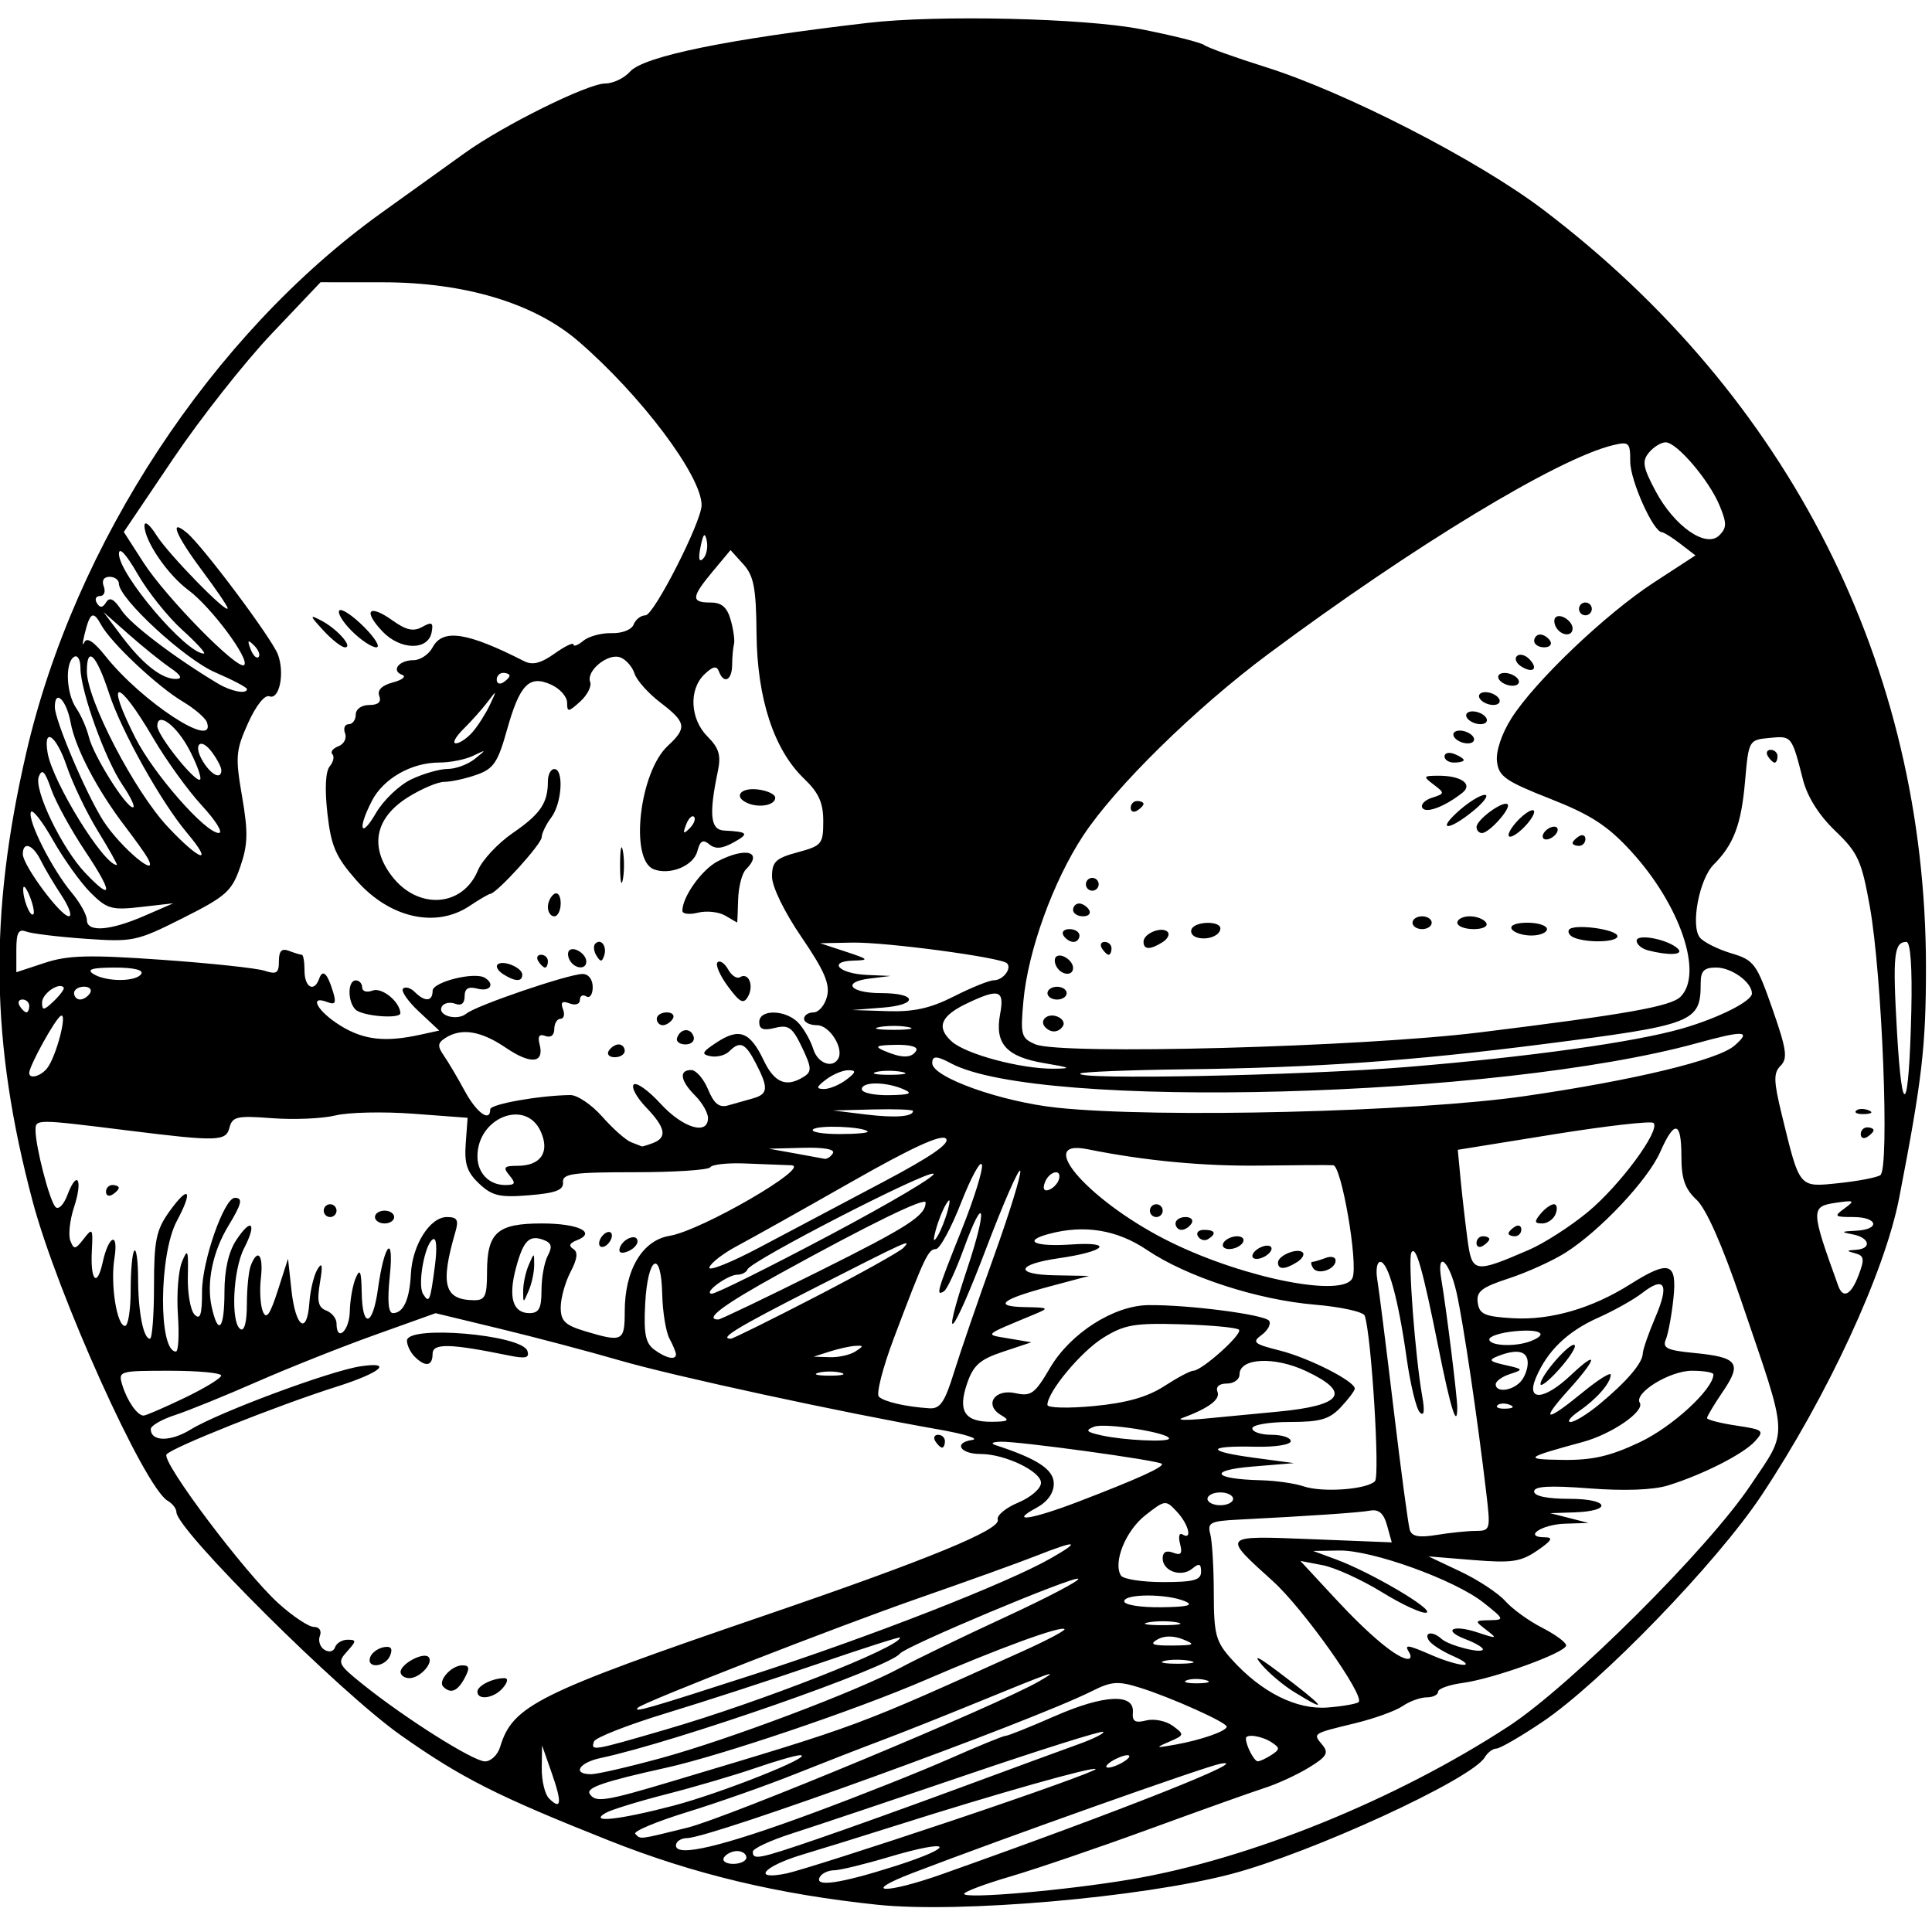 <?xml version="1.0" encoding="UTF-8" standalone="no" ?>
<!DOCTYPE svg PUBLIC "-//W3C//DTD SVG 1.1//EN" "http://www.w3.org/Graphics/SVG/1.1/DTD/svg11.dtd">
<svg xmlns="http://www.w3.org/2000/svg" xmlns:xlink="http://www.w3.org/1999/xlink" version="1.1" width="108" height="108" viewBox="0 0 1080 1080" xml:space="preserve">
<desc>Created with Fabric.js 5.2.4</desc>
<defs>
</defs>
<g transform="matrix(1 0 0 1 540 540)" id="b8ca41af-2830-4566-8d97-c32960a2add6"  >
<rect style="stroke: none; stroke-width: 1; stroke-dasharray: none; stroke-linecap: butt; stroke-dashoffset: 0; stroke-linejoin: miter; stroke-miterlimit: 4; fill: rgb(255,255,255); fill-rule: nonzero; opacity: 1; visibility: hidden;" vector-effect="non-scaling-stroke"  x="-540" y="-540" rx="0" ry="0" width="1080" height="1080" />
</g>
<g transform="matrix(Infinity NaN NaN Infinity 0 0)" id="26c0d0db-e0e7-48a1-8a87-b3b74ce84351"  >
</g>
<g transform="matrix(3.58 0 0 3.58 538.17 538.2)" id="path3019"  >
<path style="stroke: rgb(0,0,0); stroke-width: 0; stroke-dasharray: none; stroke-linecap: butt; stroke-dashoffset: 0; stroke-linejoin: miter; stroke-miterlimit: 4; fill: rgb(0,0,0); fill-rule: nonzero; opacity: 1;" vector-effect="non-scaling-stroke"  transform=" translate(-710.69, -579.08)" d="M 697.41 726.17 C 681.827 724.536 668.666 721.387 655.41 716.119 C 638.004 709.203 632.4 706.367 622.91 699.674 C 613.421 692.982 587.91 667.606 587.91 664.859 C 587.91 664.321 587.294 663.522 586.541 663.082 C 582.896 660.953 569.306 630.813 565.458 616.324 C 558.886 591.581 558.604 571.676 564.464 546.282 C 572.006 513.595 593.485 480.943 619.91 461.99 C 624.585 458.637 630.435 454.438 632.91 452.658 C 638.969 448.301 652.136 441.782 654.876 441.782 C 656.093 441.782 657.836 440.945 658.75 439.923 C 660.88 437.537 673.92 434.867 695.91 432.313 C 706.795 431.048 729.677 431.577 738.478 433.297 C 743.39 434.256 747.859 435.376 748.409 435.784 C 748.959 436.192 753.234 437.726 757.909 439.193 C 770.45 443.127 791.085 453.721 801.32 461.48 C 839.797 490.651 861.077 532.767 861.097 579.78 C 861.097 592.128 860.504 597.279 856.917 615.78 C 854.658 627.427 845.726 646.724 835.392 662.28 C 828.428 672.763 810.308 691.496 801.215 697.613 C 797.807 699.905 794.567 701.78 794.014 701.78 C 793.461 701.78 792.649 702.392 792.209 703.139 C 790.194 706.564 765.05 718.124 752.498 721.397 C 738.481 725.052 710.16 727.504 697.41 726.168 z M 736.91 722.207 C 755.415 719.078 778.26 709.826 795.91 698.312 C 805.552 692.022 827.084 670.57 833.713 660.65 C 839.64 651.78 839.749 653.897 832.226 631.783 C 829.289 623.149 826.783 617.489 825.272 616.081 C 823.459 614.39 822.91 612.822 822.91 609.331 C 822.91 603.775 821.842 603.544 819.603 608.618 C 817.669 613.001 810.188 620.952 804.789 624.36 C 802.775 625.631 798.804 627.431 795.966 628.36 C 791.692 629.758 790.858 630.411 791.108 632.165 C 791.365 633.966 792.191 634.328 796.627 634.584 C 802.475 634.922 808.948 633.047 814.893 629.294 C 821.024 625.424 822.266 625.835 821.659 631.533 C 821.38 634.146 820.848 637.011 820.475 637.9 C 819.916 639.237 820.687 639.603 824.913 640.009 C 831.728 640.664 832.412 641.58 829.397 646.017 C 828.029 648.03 826.91 649.898 826.91 650.169 C 826.91 650.439 828.956 650.967 831.456 651.342 C 835.728 651.983 835.906 652.131 834.4 653.794 C 832.596 655.788 826.222 659.023 820.794 660.699 C 818.516 661.402 813.984 661.57 808.544 661.152 C 802.329 660.674 799.91 660.809 799.91 661.635 C 799.91 662.361 801.953 662.783 805.469 662.783 C 811.668 662.783 812.241 664.704 806.101 664.901 L 802.41 665.02 L 805.41 665.783 L 808.41 666.546 L 804.719 666.665 C 801.057 666.782 798.13 668.777 801.601 668.79 C 802.964 668.795 802.67 669.304 800.41 670.854 C 797.835 672.619 796.416 672.83 790.41 672.34 L 783.41 671.77 L 788.41 674.135 C 791.16 675.435 794.31 677.511 795.41 678.748 C 796.51 679.984 799.097 681.857 801.16 682.91 C 803.222 683.962 804.91 685.204 804.91 685.669 C 804.91 686.782 793.602 690.881 788.73 691.534 C 786.629 691.816 784.91 692.437 784.91 692.915 C 784.91 693.392 784.11 693.783 783.132 693.783 C 782.154 693.783 780.467 694.395 779.382 695.142 C 778.297 695.89 774.935 697.102 771.91 697.836 C 765.227 699.458 765.335 699.386 766.857 701.219 C 767.88 702.452 767.523 703.049 764.749 704.742 C 762.912 705.863 759.835 707.285 757.91 707.901 C 755.985 708.517 747.885 711.406 739.91 714.321 C 731.935 717.235 722.148 720.576 718.16 721.744 C 714.172 722.912 710.91 724.135 710.91 724.463 C 710.91 725.299 726.754 723.924 736.91 722.207 z M 707.564 721.355 C 735.833 711.329 756.496 703.127 750.91 704.15 C 748.562 704.58 717.233 715.701 702.91 721.189 C 694.521 724.403 698.563 724.548 707.564 721.355 z M 700.108 720.138 C 709.978 716.994 709.105 715.747 699.117 718.721 C 695.309 719.855 691.482 720.783 690.611 720.783 C 689.74 720.783 688.75 721.233 688.41 721.783 C 687.364 723.475 691.429 722.903 700.108 720.138 z M 709.126 713.002 C 721.62 708.81 731.661 705.2 731.44 704.979 C 731.021 704.561 715.923 708.83 700.41 713.753 C 695.46 715.324 688.822 717.385 685.66 718.333 C 679.547 720.165 677.652 722.4 683.16 721.282 C 684.947 720.919 696.632 717.193 709.126 713.002 z M 676.91 718.783 C 676.91 718.233 676.261 717.783 675.469 717.783 C 674.676 717.783 673.75 718.233 673.41 718.783 C 673.07 719.333 673.718 719.783 674.851 719.783 C 675.983 719.783 676.91 719.333 676.91 718.783 z M 687.972 715.901 C 692.612 714.316 702.71 710.689 710.41 707.841 C 718.11 704.993 726.35 701.967 728.721 701.117 C 731.092 700.267 732.849 699.389 732.626 699.166 C 732.403 698.943 722.813 701.963 711.315 705.878 C 699.817 709.793 687.597 713.894 684.16 714.991 C 680.723 716.087 677.91 717.389 677.91 717.884 C 677.91 719.217 678.748 719.052 687.972 715.901 z M 687.225 711.868 C 694.476 709.19 704.082 705.375 708.571 703.391 C 713.06 701.406 717.035 699.783 717.403 699.783 C 717.772 699.783 721.212 698.405 725.048 696.722 C 732.726 693.352 737.506 693.115 737.256 696.117 C 737.137 697.541 737.603 697.825 739.344 697.388 C 740.577 697.079 742.446 697.46 743.497 698.235 C 745.344 699.597 745.324 699.681 742.909 700.719 C 740.678 701.677 740.786 701.724 743.909 701.16 C 747.966 700.427 751.909 699.044 751.909 698.354 C 751.909 697.695 743.273 693.814 738.409 692.288 C 734.944 691.2 733.94 691.267 730.909 692.787 C 721.306 697.604 671.475 715.7 667.659 715.756 C 666.696 715.771 665.909 716.29 665.909 716.91 C 665.909 718.793 673.047 717.104 687.225 711.868 z M 667.704 714.128 C 673.881 712.603 716.213 694.985 722.623 691.271 C 726.067 689.275 724.882 689.68 712.91 694.587 C 707.685 696.728 700.935 699.408 697.91 700.542 C 694.885 701.676 688.81 704.042 684.41 705.8 C 680.01 707.557 672.464 710.214 667.64 711.703 C 662.816 713.192 659.179 714.719 659.556 715.097 C 660.443 715.983 659.951 716.042 667.704 714.128 z M 665.471 710.708 C 672.927 708.759 687.707 702.879 685.316 702.813 C 684.715 702.796 681.565 703.7 678.316 704.82 C 675.067 705.941 668.817 707.777 664.426 708.901 C 660.035 710.025 655.76 711.344 654.926 711.833 C 652.189 713.437 656.989 712.925 665.471 710.708 z M 646.527 705.629 L 645.005 701.283 L 644.957 704.833 C 644.931 706.785 645.442 708.915 646.093 709.566 C 648.013 711.487 648.149 710.258 646.527 705.629 z M 665.53 706.823 C 695.095 697.966 693.59 698.526 720.172 686.527 C 723.892 684.849 726.778 683.318 726.586 683.126 C 726.03 682.57 716.284 686.131 704.909 691.047 C 694.055 695.738 672.973 702.875 664.338 704.783 C 654.758 706.9 651.855 707.887 652.438 708.829 C 653.326 710.266 654.784 710.042 665.53 706.823 z M 663.641 703.251 C 674.191 700.359 694.204 692.809 700.889 689.198 C 703.375 687.855 710.765 684.282 717.312 681.257 C 723.859 678.231 728.997 675.537 728.73 675.27 C 728.179 674.719 701.693 685.829 700.881 686.952 C 699.344 689.079 665.799 700.781 654.159 703.251 C 650.739 703.977 649.669 705.783 652.659 705.781 C 653.622 705.781 658.564 704.642 663.641 703.25 z M 735.909 703.783 C 736.734 703.25 736.959 702.814 736.409 702.814 C 735.859 702.814 734.734 703.25 733.909 703.783 C 733.084 704.316 732.859 704.752 733.409 704.752 C 733.959 704.752 735.084 704.316 735.909 703.783 z M 638.454 701.533 C 640.415 695.042 644.184 693.17 679.909 680.945 C 705.333 672.244 716.675 667.581 716.161 666.041 C 715.946 665.396 717.377 664.197 719.34 663.377 C 721.326 662.547 722.909 661.175 722.909 660.283 C 722.909 658.481 717.268 655.783 713.5 655.783 C 710.287 655.783 709.198 654.026 712.144 653.595 C 713.39 653.413 711.034 652.671 706.909 651.947 C 691.684 649.275 665.566 643.619 657.114 641.164 C 652.326 639.773 643.901 637.547 638.392 636.216 L 628.375 633.796 L 618.891 637.193 C 613.676 639.06 605.358 642.367 600.408 644.541 C 595.458 646.714 589.72 649.043 587.658 649.715 C 585.596 650.388 583.908 651.368 583.908 651.892 C 583.908 653.871 586.976 653.905 590.133 651.96 C 594.46 649.295 611.862 642.816 616.636 642.094 C 621.911 641.295 619.801 643.097 612.908 645.277 C 603.756 648.172 586.978 654.861 586.36 655.861 C 585.604 657.085 598.622 674.389 603.857 679.118 C 606.088 681.134 608.574 682.783 609.38 682.783 C 610.225 682.783 610.618 683.376 610.309 684.182 C 610.013 684.951 610.338 685.931 611.031 686.359 C 611.747 686.801 612.459 686.629 612.682 685.96 C 612.898 685.313 613.782 684.783 614.646 684.783 C 616.044 684.783 616.035 684.985 614.561 686.614 C 612.996 688.343 613.133 688.629 617.001 691.737 C 623.628 697.063 634.273 703.778 636.091 703.781 C 637.016 703.782 638.08 702.771 638.453 701.533 z M 634.909 692.89 C 634.909 691.969 637.277 690.783 639.114 690.783 C 639.744 690.783 639.663 691.375 638.909 692.283 C 637.551 693.92 634.909 694.321 634.909 692.89 z M 629.585 692.125 C 628.674 691.214 630.844 688.783 632.567 688.783 C 633.67 688.783 633.745 689.222 632.909 690.783 C 631.807 692.842 630.735 693.275 629.585 692.125 z M 622.909 689.818 C 622.909 688.568 626.456 686.663 627.269 687.476 C 628.143 688.35 625.949 690.783 624.287 690.783 C 623.529 690.783 622.909 690.349 622.909 689.818 z M 618.159 687.533 C 618.388 686.845 619.324 686.138 620.239 685.96 C 621.399 685.735 621.72 686.114 621.299 687.21 C 620.59 689.059 617.547 689.372 618.159 687.533 z M 706.409 653.783 C 706.069 653.233 706.267 652.783 706.85 652.783 C 707.432 652.783 707.909 653.233 707.909 653.783 C 707.909 654.333 707.71 654.783 707.468 654.783 C 707.225 654.783 706.749 654.333 706.409 653.783 z M 625.109 640.583 C 624.449 639.923 623.909 638.798 623.909 638.083 C 623.909 635.606 641.865 637.136 642.712 639.685 C 643.078 640.787 642.454 640.939 639.793 640.395 C 630.593 638.516 627.909 638.46 627.909 640.147 C 627.909 642.079 626.781 642.255 625.109 640.583 z M 758.909 702.768 C 760.242 701.893 760.242 701.674 758.909 700.798 C 757.392 699.803 754.909 699.432 754.909 700.201 C 754.909 701.308 756.197 703.781 756.766 703.768 C 757.12 703.76 758.084 703.309 758.909 702.768 z M 664.472 698.765 C 679.217 694.469 700.909 685.942 700.909 684.44 C 700.909 684.273 695.171 686.108 688.159 688.518 C 681.146 690.928 670.475 694.401 664.445 696.235 C 658.414 698.069 653.315 700.068 653.112 700.677 C 652.604 702.2 652.785 702.17 664.473 698.765 z M 678.113 690.184 C 696.253 684.312 717.626 675.958 724.408 672.089 C 729.299 669.299 728.547 669.167 722.143 671.691 C 719.482 672.74 711.252 675.704 703.856 678.278 C 691.232 682.671 660.908 694.494 659.991 695.381 C 659.085 696.257 661.455 695.577 678.112 690.185 z M 772.511 694.514 C 773.505 693.52 763.867 679.931 759.133 675.651 C 751.123 668.409 751.019 668.522 765.175 669.084 L 777.681 669.58 L 776.949 666.932 C 776.429 665.05 775.666 664.382 774.313 664.624 C 772.543 664.941 765.13 665.447 753.607 666.037 C 749.346 666.256 748.866 666.508 749.343 668.283 C 749.639 669.383 749.887 673.539 749.894 677.518 C 749.907 683.99 750.197 685.074 752.658 687.815 C 757.308 692.993 762.817 695.756 767.707 695.363 C 770.072 695.173 772.233 694.791 772.51 694.514 z M 762.408 692.922 C 760.758 691.903 758.508 690.012 757.408 688.719 C 755.979 687.04 756.694 687.336 759.908 689.754 C 767.227 695.26 768.211 696.507 762.408 692.923 z M 748.639 691.09 C 747.666 690.837 746.316 690.853 745.639 691.127 C 744.962 691.401 745.758 691.609 747.408 691.588 C 749.058 691.568 749.612 691.344 748.639 691.09 z M 746.146 688.076 C 744.902 687.837 743.102 687.846 742.146 688.096 C 741.19 688.346 742.208 688.542 744.408 688.531 C 746.608 688.52 747.39 688.315 746.146 688.076 z M 787.278 687.343 C 785.557 686.594 783.843 685.486 783.469 684.882 C 782.662 683.576 784.102 683.411 785.458 684.654 C 786.608 685.708 791.908 687.042 791.908 686.277 C 791.908 685.978 790.721 685.282 789.27 684.73 C 785.5 683.297 787.148 682.332 791.107 683.654 C 794.122 684.66 794.24 684.626 792.467 683.269 C 790.586 681.829 790.602 681.782 792.967 681.736 C 795.327 681.691 795.295 681.6 792.002 678.986 C 787.525 675.433 774.586 670.765 769.464 670.854 L 765.408 670.924 L 768.957 672.232 C 774.389 674.233 784.398 680.12 783.103 680.551 C 782.471 680.762 779.356 679.334 776.181 677.378 C 773.006 675.422 768.833 673.519 766.908 673.149 L 763.408 672.475 L 768.883 678.379 C 774.233 684.148 778.594 687.763 780.217 687.777 C 780.662 687.781 780.748 687.333 780.408 686.783 C 779.588 685.456 780.063 685.516 784.043 687.244 C 785.894 688.047 788.083 688.705 788.908 688.705 C 789.733 688.705 789 688.092 787.278 687.343 z M 745.07 684.719 C 743.596 684.129 742.118 684.141 741.07 684.752 C 739.803 685.492 740.358 685.714 743.408 685.689 C 746.907 685.66 747.115 685.539 745.07 684.719 z M 744.158 682.077 C 742.921 681.839 740.896 681.839 739.658 682.077 C 738.421 682.316 739.433 682.511 741.908 682.511 C 744.383 682.511 745.396 682.316 744.158 682.077 z M 745.408 678.783 C 742.605 677.578 735.908 677.578 735.908 678.783 C 735.908 679.342 738.445 679.752 741.658 679.713 C 745.795 679.662 746.847 679.401 745.408 678.783 z M 747.908 674.161 C 747.908 672.898 747.604 672.791 746.535 673.678 C 744.826 675.096 741.908 674.082 741.908 672.069 C 741.908 671.097 742.479 670.788 743.529 671.191 C 744.775 671.669 745.028 671.347 744.622 669.796 C 744.332 668.688 744.503 668.032 745.002 668.341 C 746.599 669.328 745.971 666.766 744.131 664.792 C 742.387 662.919 742.295 662.929 739.208 665.346 C 736.137 667.749 734.127 672.709 735.393 674.759 C 735.742 675.322 738.7 675.783 741.967 675.783 C 746.781 675.783 747.908 675.475 747.908 674.161 z M 790.773 667.794 C 793.064 667.783 793.117 667.601 792.462 662.033 C 791.074 650.231 788.833 635.13 787.788 630.533 C 786.651 625.53 784.623 623.813 785.426 628.533 C 786.207 633.128 787.908 646.824 787.908 648.522 C 787.908 651.987 786.88 648.721 784.983 639.231 C 782.509 626.856 781.439 623.091 780.745 624.323 C 780.188 625.314 781.342 640.588 782.442 646.783 C 782.858 649.122 782.731 649.951 782.061 649.283 C 781.51 648.733 780.583 644.908 780.001 640.783 C 778.7 631.56 777.115 625.783 775.886 625.783 C 775.376 625.783 775.167 627.021 775.421 628.533 C 775.676 630.046 776.824 639.158 777.973 648.783 C 779.122 658.408 780.26 666.903 780.503 667.661 C 780.823 668.661 781.967 668.87 784.676 668.422 C 786.729 668.083 789.473 667.8 790.773 667.794 z M 728.737 663.228 C 738 659.681 742.222 657.764 741.77 657.312 C 741.231 656.773 719.318 653.766 716.623 653.862 C 715.247 653.911 714.976 654.126 715.908 654.43 C 722.369 656.536 724.908 658.221 724.908 660.403 C 724.908 661.901 723.937 663.246 722.158 664.211 C 717.815 666.567 721.429 666.027 728.737 663.228 z M 752.908 662.783 C 752.908 662.233 752.008 661.783 750.908 661.783 C 749.808 661.783 748.908 662.233 748.908 662.783 C 748.908 663.333 749.808 663.783 750.908 663.783 C 752.008 663.783 752.908 663.333 752.908 662.783 z M 775.059 660.032 C 775.864 659.228 774.506 637.259 773.462 634.187 C 773.257 633.584 769.754 632.809 765.677 632.465 C 756.661 631.703 745.686 628.124 739.443 623.911 C 734.787 620.768 729.679 619.933 724.159 621.413 C 719.957 622.539 721.886 623.449 727.659 623.064 C 734.44 622.611 733.02 624.157 725.682 625.216 C 719.04 626.175 718.692 627.763 725.1 627.879 L 730.409 627.976 L 724.229 629.629 C 716.617 631.666 715.346 632.761 720.492 632.85 C 724.162 632.914 724.251 632.984 721.909 633.96 C 713.739 637.364 714.027 637.091 717.909 637.748 L 721.409 638.34 L 716.986 639.811 C 713.365 641.016 712.346 641.917 711.367 644.783 C 709.887 649.11 710.991 650.794 715.281 650.752 C 717.842 650.727 718.099 650.541 716.701 649.726 C 713.976 648.137 715.629 645.562 718.91 646.283 C 721.357 646.82 721.948 646.391 724.31 642.361 C 727.493 636.93 734.259 632.602 739.668 632.536 C 745.952 632.46 757.939 634.023 758.541 634.997 C 758.854 635.502 758.323 636.491 757.362 637.194 C 755.811 638.327 756.132 638.602 760.204 639.627 C 764.713 640.762 771.908 644.414 771.908 645.567 C 771.908 645.89 770.93 647.195 769.734 648.468 C 767.944 650.374 766.531 650.783 761.734 650.783 C 758.517 650.783 755.908 651.23 755.908 651.783 C 755.908 652.333 757.258 652.783 758.908 652.783 C 760.558 652.783 761.908 653.231 761.908 653.778 C 761.908 654.334 759.465 654.717 756.374 654.646 C 748.714 654.469 748.586 655.348 756.125 656.362 L 762.408 657.208 L 755.908 657.745 C 748.901 658.325 749.76 659.704 757.24 659.882 C 759.533 659.937 762.533 660.364 763.908 660.832 C 766.848 661.831 773.756 661.335 775.059 660.032 z M 816.422 653.936 C 821.528 651.521 827.908 645.64 827.908 643.349 C 827.908 643.038 826.394 642.783 824.543 642.783 C 821.102 642.783 815.461 646.25 816.408 647.783 C 817.226 649.106 812.045 652.673 807.523 653.901 C 798.41 656.376 798.136 656.621 804.408 656.703 C 809.038 656.763 811.782 656.131 816.422 653.936 z M 742.908 653.366 C 742.908 652.446 732.859 650.866 731.193 651.524 C 729.746 652.095 729.976 652.353 732.409 652.887 C 735.903 653.655 742.909 653.974 742.909 653.366 z M 759.908 649.17 C 770.033 648.21 771.433 646.19 764.301 642.837 C 759.333 640.502 753.909 640.776 753.909 643.362 C 753.909 644.144 753.023 644.783 751.94 644.783 C 750.726 644.783 750.164 645.286 750.475 646.095 C 750.93 647.28 749.075 648.646 744.909 650.194 C 744.084 650.5 745.659 650.534 748.409 650.269 C 751.159 650.004 756.334 649.509 759.909 649.17 z M 810.081 648.033 C 814.321 644.528 816.833 641.601 816.875 640.116 C 816.893 639.474 817.787 636.9 818.86 634.395 C 821.054 629.277 820.295 627.914 816.776 630.653 C 815.474 631.667 812.383 633.4 809.908 634.504 C 805.114 636.643 801.972 639.671 800.196 643.866 C 798.611 647.611 801.492 647.397 805.658 643.461 C 810.022 639.338 809.791 640.8 805.292 645.78 C 800.795 650.757 801.692 650.913 807.49 646.162 C 809.92 644.171 811.894 642.934 811.876 643.412 C 811.828 644.731 809.696 647.176 806.936 649.079 C 805.576 650.016 804.979 650.783 805.609 650.783 C 806.239 650.783 808.252 649.545 810.082 648.033 z M 800.908 644.854 C 800.908 643.53 805.62 638.165 806.24 638.784 C 806.517 639.059 805.43 640.754 803.826 642.549 C 802.221 644.345 800.908 645.383 800.908 644.855 z M 589.148 647.034 C 592.303 645.521 594.891 643.945 594.898 643.533 C 594.905 643.12 591.281 642.783 586.844 642.783 C 578.94 642.783 578.791 642.828 579.466 645.033 C 580.227 647.515 581.81 649.782 582.784 649.784 C 583.129 649.785 585.993 648.548 589.148 647.034 z M 709.328 643.033 C 710.308 639.87 713.111 631.72 715.557 624.922 C 718.003 618.123 719.856 612.113 719.673 611.565 C 719.491 611.017 717.107 616.442 714.377 623.62 C 708.996 637.765 707.085 639.779 711.433 626.722 C 714.585 617.257 714.107 614.801 710.851 623.731 C 709.625 627.094 708.238 630.083 707.767 630.373 C 706.442 631.192 706.664 630.419 710.506 620.82 C 712.482 615.882 713.911 611.279 713.682 610.59 C 713.452 609.901 711.989 612.588 710.431 616.56 C 708.872 620.533 707.103 623.783 706.499 623.783 C 705.307 623.783 704.709 625.05 699.948 637.668 C 698.207 642.28 697.15 646.404 697.598 646.833 C 698.431 647.631 701.789 648.403 705.48 648.646 C 707.162 648.757 707.88 647.709 709.328 643.033 z M 742.141 645.195 C 744.192 643.868 746.234 642.783 746.679 642.783 C 748.03 642.783 754.455 637.021 753.824 636.375 C 753.501 636.044 749.451 635.663 744.824 635.528 C 737.481 635.314 735.932 635.582 732.629 637.635 C 729.135 639.808 723.913 646.087 723.913 648.116 C 723.913 648.594 727.175 648.675 731.163 648.296 C 736.268 647.811 739.516 646.893 742.142 645.195 z M 796.1 648.1 C 795.378 647.811 794.516 647.846 794.183 648.179 C 793.851 648.511 794.442 648.747 795.496 648.704 C 796.661 648.656 796.898 648.419 796.1 648.1 z M 797.713 644.583 C 798.373 643.923 798.913 642.573 798.913 641.583 C 798.913 639.683 797.283 639.307 794.244 640.505 C 792.723 641.105 792.921 641.341 795.413 641.897 C 798.248 642.529 798.289 642.606 796.163 643.291 C 794.925 643.69 793.913 644.414 793.913 644.9 C 793.913 646.182 796.313 645.982 797.713 644.583 z M 691.663 643.094 C 690.7 642.842 689.125 642.842 688.163 643.094 C 687.2 643.345 687.988 643.551 689.913 643.551 C 691.838 643.551 692.625 643.345 691.663 643.094 z M 665.913 640.217 C 665.913 639.906 665.455 638.796 664.895 637.751 C 664.336 636.705 663.827 633.567 663.764 630.777 C 663.604 623.664 661.493 624.901 661.106 632.334 C 660.862 637.026 661.156 638.487 662.547 639.505 C 664.384 640.848 665.913 641.172 665.913 640.217 z M 693.913 639.783 C 695.246 638.921 695.246 638.823 693.913 638.898 C 693.088 638.944 691.288 639.343 689.913 639.783 L 687.413 640.584 L 689.913 640.668 C 691.288 640.714 693.088 640.316 693.913 639.783 z M 588.143 634.033 C 587.925 630.87 588.209 627.158 588.775 625.783 C 589.673 623.599 589.789 623.888 589.694 628.069 C 589.633 630.702 590.108 633.379 590.748 634.019 C 591.632 634.904 591.911 634.041 591.911 630.418 C 591.911 625.659 595.368 615.783 597.034 615.783 C 598.333 615.783 598.12 616.703 596.019 620.165 C 593.577 624.189 592.582 629.006 593.411 632.783 C 594.435 637.444 595.411 636.322 595.411 630.485 C 595.411 627.041 596.05 624.218 597.241 622.401 C 599.613 618.783 600.526 619.693 598.485 623.641 C 596.734 627.027 596.357 635.323 597.911 636.284 C 598.521 636.661 598.911 635.155 598.911 632.424 C 598.911 629.962 599.184 627.235 599.518 626.365 C 600.594 623.561 601.521 624.682 601.102 628.279 C 600.877 630.201 601.015 632.564 601.408 633.529 C 601.947 634.85 602.52 634.048 603.73 630.284 L 605.337 625.284 L 605.874 630.206 C 606.51 636.038 608.302 637.303 608.669 632.179 C 608.81 630.199 609.382 627.838 609.939 626.932 C 610.682 625.723 610.784 626.28 610.322 629.023 C 609.832 631.933 610.05 632.9 611.302 633.38 C 612.187 633.72 612.911 634.624 612.911 635.391 C 612.911 638.387 614.915 636.589 614.981 633.534 C 615.02 631.746 615.439 629.384 615.911 628.284 C 616.577 626.735 616.786 627.242 616.841 630.534 C 616.936 636.277 618.567 635.925 619.383 629.986 C 620.365 622.849 621.93 621.205 621.223 628.053 C 620.83 631.857 620.995 633.784 621.712 633.784 C 623.351 633.784 624.316 631.681 624.523 627.654 C 624.756 623.119 627.503 618.784 630.143 618.784 C 631.746 618.784 632.014 619.231 631.489 621.034 C 629.064 629.355 629.712 631.733 634.411 631.769 C 636.107 631.782 636.411 631.122 636.411 627.438 C 636.411 621.191 637.986 619.784 644.975 619.784 C 650.711 619.784 653.604 621.197 650.391 622.43 C 649.302 622.848 649.121 623.296 649.857 623.751 C 650.649 624.24 650.53 625.285 649.447 627.362 C 648.609 628.969 647.921 631.45 647.917 632.876 C 647.912 635.02 648.579 635.667 651.777 636.626 C 657.582 638.365 657.911 638.199 657.913 633.534 C 657.915 627.04 660.652 622.421 664.911 621.719 C 669.891 620.899 687.25 610.828 683.911 610.696 C 682.536 610.641 679.238 610.514 676.583 610.413 C 673.927 610.311 671.538 610.578 671.274 611.006 C 671.009 611.434 665.695 611.784 659.463 611.784 C 649.757 611.784 648.153 612.01 648.272 613.36 C 648.378 614.569 647.151 615.039 642.995 615.379 C 638.396 615.755 637.219 615.483 635.185 613.572 C 633.292 611.793 632.852 610.482 633.085 607.303 L 633.378 603.284 L 624.895 602.65 C 620.228 602.302 614.759 602.422 612.741 602.918 C 610.722 603.413 606.287 603.607 602.884 603.349 C 597.314 602.927 596.646 603.081 596.171 604.897 C 595.631 606.96 594.208 606.995 580.411 605.276 C 565.972 603.477 565.911 603.477 565.911 605.212 C 565.911 607.789 568.077 616.167 569.01 617.197 C 569.479 617.714 570.298 616.896 570.902 615.308 C 572.44 611.261 573.334 612.973 571.919 617.258 C 571.264 619.243 571.007 621.592 571.347 622.479 C 571.896 623.907 572.133 623.874 573.436 622.187 C 574.801 620.419 574.891 620.548 574.706 623.999 C 574.453 628.715 575.51 629.886 576.393 625.867 C 577.337 621.566 578.913 620.999 578.23 625.206 C 577.576 629.238 578.6 635.784 579.885 635.784 C 580.371 635.784 580.768 633.266 580.768 630.188 C 580.768 627.111 581.025 624.336 581.34 624.022 C 581.654 623.708 581.917 625.663 581.925 628.367 C 581.939 633.648 582.753 637.784 583.778 637.784 C 584.126 637.784 584.411 634.071 584.411 629.534 C 584.411 622.466 584.749 620.809 586.77 617.976 C 589.858 613.647 590.59 614.523 587.97 619.411 C 585.176 624.625 585.073 639.783 587.832 639.783 C 588.221 639.783 588.36 637.196 588.142 634.033 z M 657.141 623.596 C 657.639 622.101 659.912 621.278 659.912 622.592 C 659.912 623.129 659.199 623.842 658.328 624.176 C 657.354 624.55 656.897 624.327 657.141 623.596 z M 653.912 622.901 C 653.912 622.351 654.362 621.623 654.912 621.283 C 655.462 620.943 655.912 621.115 655.912 621.665 C 655.912 622.215 655.462 622.943 654.912 623.283 C 654.362 623.623 653.912 623.451 653.912 622.901 z M 618.912 618.783 C 618.912 618.233 619.587 617.783 620.412 617.783 C 621.237 617.783 621.912 618.233 621.912 618.783 C 621.912 619.333 621.237 619.783 620.412 619.783 C 619.587 619.783 618.912 619.333 618.912 618.783 z M 610.912 617.783 C 610.912 617.233 611.362 616.783 611.912 616.783 C 612.462 616.783 612.912 617.233 612.912 617.783 C 612.912 618.333 612.462 618.783 611.912 618.783 C 611.362 618.783 610.912 618.333 610.912 617.783 z M 576.912 614.842 C 576.912 614.259 577.362 613.783 577.912 613.783 C 578.462 613.783 578.912 613.981 578.912 614.224 C 578.912 614.466 578.462 614.943 577.912 615.283 C 577.362 615.623 576.912 615.424 576.912 614.842 z M 799.332 638.176 C 802.243 637.059 800.955 636.226 796.914 636.611 C 794.714 636.821 792.914 637.395 792.914 637.888 C 792.914 638.906 796.957 639.087 799.332 638.176 z M 687.732 631.223 C 694.708 627.615 700.866 624.184 701.416 623.598 C 702.807 622.116 702.306 622.343 687.166 630.051 C 675.399 636.042 672.543 637.783 674.482 637.783 C 674.793 637.783 680.755 634.831 687.732 631.223 z M 688.231 627.256 C 702.189 620.299 704.86 618.579 704.901 616.518 C 704.919 615.612 696.328 619.798 682.166 627.597 C 673.305 632.477 670.211 634.782 672.523 634.782 C 672.857 634.782 679.926 631.395 688.23 627.256 z M 644.916 630.217 C 644.916 628.256 645.358 625.826 645.897 624.817 C 646.636 623.437 646.49 622.833 645.307 622.379 C 643.011 621.498 642.094 622.408 640.933 626.718 C 639.698 631.304 640.431 633.783 643.023 633.783 C 644.526 633.783 644.916 633.049 644.916 630.217 z M 642.056 630.283 C 642.056 629.183 642.443 627.383 642.916 626.283 C 643.775 624.283 643.775 624.283 643.775 626.283 C 643.775 627.383 643.389 629.183 642.916 630.283 C 642.056 632.283 642.056 632.283 642.056 630.283 z M 628.262 626.481 C 628.647 623.545 628.522 621.907 627.942 622.266 C 626.669 623.053 625.538 629.364 626.416 630.784 C 627.381 632.345 627.544 631.964 628.262 626.481 z M 689.95 621.591 C 699.474 616.536 706.745 612.226 706.11 612.014 C 704.853 611.595 677.627 625.612 677.082 626.958 C 676.899 627.411 676.198 627.782 675.523 627.782 C 673.969 627.782 670.029 630.707 671.525 630.75 C 672.136 630.768 680.427 626.646 689.95 621.59 z M 850.59 627.835 C 851.529 625.349 851.446 624.82 850.06 624.451 C 848.625 624.07 848.639 624 850.166 623.899 C 852.683 623.732 852.324 622 849.666 621.488 C 847.737 621.117 847.808 621.035 850.166 620.919 C 854.02 620.728 853.619 618.782 849.725 618.782 C 846.802 618.782 846.689 618.669 848.38 617.433 C 850.046 616.214 849.92 616.128 847.071 616.546 C 843.067 617.134 843.079 617.576 847.402 629.532 C 848.155 631.616 849.417 630.945 850.59 627.835 z M 771.565 628.254 C 772.448 625.953 769.84 610.796 768.544 610.694 C 767.924 610.646 762.916 610.669 757.416 610.746 C 748.383 610.873 739.156 610.007 730.166 608.19 C 721.605 606.459 730.827 616.695 743.31 622.78 C 754.944 628.45 770.345 631.434 771.565 628.254 z M 765.389 626.739 C 765.064 626.213 765.013 625.783 765.275 625.783 C 765.538 625.783 766.464 625.509 767.334 625.176 C 768.204 624.842 768.916 625.019 768.916 625.569 C 768.916 626.968 766.107 627.9 765.389 626.739 z M 759.916 625.89 C 759.916 624.78 762.993 623.526 763.78 624.313 C 764.098 624.631 763.696 625.31 762.887 625.822 C 761.017 627.004 759.916 627.029 759.916 625.889 z M 755.916 624.858 C 755.916 624.384 756.591 623.738 757.416 623.421 C 758.241 623.104 758.916 623.233 758.916 623.707 C 758.916 624.181 758.241 624.828 757.416 625.144 C 756.591 625.461 755.916 625.332 755.916 624.858 z M 751.416 622.783 C 751.756 622.233 752.709 621.783 753.534 621.783 C 754.359 621.783 754.756 622.233 754.416 622.783 C 754.076 623.333 753.123 623.783 752.298 623.783 C 751.473 623.783 751.076 623.333 751.416 622.783 z M 747.426 621.799 C 747.081 621.24 747.5 620.783 748.357 620.783 C 750.114 620.783 750.372 621.383 748.985 622.24 C 748.473 622.556 747.772 622.358 747.426 621.799 z M 743.916 619.783 C 743.916 619.233 744.618 618.783 745.475 618.783 C 746.333 618.783 746.756 619.233 746.416 619.783 C 746.076 620.333 745.375 620.783 744.857 620.783 C 744.34 620.783 743.916 620.333 743.916 619.783 z M 739.916 617.783 C 739.916 617.233 740.366 616.783 740.916 616.783 C 741.466 616.783 741.916 617.233 741.916 617.783 C 741.916 618.333 741.466 618.783 740.916 618.783 C 740.366 618.783 739.916 618.333 739.916 617.783 z M 698.261 613.306 C 705.773 609.334 708.786 607.252 708.065 606.531 C 707.345 605.811 702.782 607.905 693.22 613.346 C 685.628 617.666 677.647 622.139 675.484 623.286 C 673.322 624.433 671.363 625.941 671.131 626.638 C 670.898 627.335 674.468 625.91 679.062 623.472 C 683.657 621.034 692.296 616.459 698.26 613.306 z M 799.071 623.919 C 801.46 622.889 805.616 620.219 808.308 617.987 C 813.34 613.813 819.681 605.216 818.556 604.092 C 818.208 603.744 811.189 604.545 802.957 605.871 L 787.991 608.283 L 788.419 612.783 C 788.655 615.258 789.135 619.457 789.486 622.115 C 790.204 627.554 790.507 627.611 799.071 623.919 z M 790.914 622.841 C 790.914 622.259 791.364 621.782 791.914 621.782 C 792.464 621.782 792.914 621.981 792.914 622.223 C 792.914 622.466 792.464 622.943 791.914 623.282 C 791.364 623.622 790.914 623.424 790.914 622.841 z M 795.914 621.341 C 795.914 621.099 796.364 620.622 796.914 620.282 C 797.464 619.943 797.914 620.141 797.914 620.723 C 797.914 621.306 797.464 621.782 796.914 621.782 C 796.364 621.782 795.914 621.584 795.914 621.341 z M 800.914 618.282 C 801.599 617.457 802.54 616.782 803.005 616.782 C 803.47 616.782 803.592 617.457 803.276 618.282 C 802.959 619.107 802.018 619.782 801.185 619.782 C 799.951 619.782 799.901 619.504 800.914 618.282 z M 708.341 617.782 C 708.806 616.045 708.727 615.74 708.083 616.782 C 707.573 617.607 706.855 619.407 706.487 620.782 C 706.023 622.52 706.101 622.825 706.745 621.782 C 707.255 620.957 707.973 619.157 708.341 617.782 z M 725.685 612.97 C 726.285 611.17 724.218 611.548 723.52 613.366 C 723.147 614.34 723.37 614.797 724.101 614.554 C 724.754 614.336 725.467 613.623 725.685 612.97 z M 639.914 612.282 C 638.864 611.017 639.06 610.782 641.169 610.782 C 644.822 610.782 646.261 608.637 644.783 605.394 C 642.446 600.264 634.914 603.249 634.914 609.305 C 634.914 611.904 636.727 613.782 639.236 613.782 C 640.832 613.782 640.947 613.527 639.914 612.282 z M 853.964 612.251 C 855.443 611.337 854.262 581.067 852.327 570.282 C 851.039 563.109 850.481 561.889 846.927 558.48 C 844.384 556.042 842.577 553.172 841.888 550.48 C 840.132 543.614 840.147 543.633 836.67 543.968 C 833.428 544.28 833.411 544.312 832.844 550.782 C 832.256 557.496 831.076 560.619 827.943 563.752 C 825.682 566.013 824.308 573.348 825.807 575.155 C 826.403 575.872 828.598 576.97 830.686 577.596 C 834.255 578.665 834.641 579.185 837.118 586.266 C 839.333 592.598 839.538 594.014 838.401 595.151 C 837.264 596.289 837.296 597.523 838.607 602.893 C 841.407 614.371 841.21 614.134 847.428 613.493 C 850.416 613.185 853.358 612.626 853.964 612.251 z M 850.913 605.841 C 850.913 605.259 851.363 604.782 851.913 604.782 C 852.463 604.782 852.913 604.981 852.913 605.223 C 852.913 605.466 852.463 605.943 851.913 606.282 C 851.363 606.622 850.913 606.424 850.913 605.841 z M 850.184 602.178 C 850.516 601.846 851.379 601.81 852.101 602.099 C 852.898 602.419 852.661 602.656 851.496 602.704 C 850.442 602.747 849.852 602.511 850.184 602.178 z M 836.414 546.828 C 836.074 546.278 836.272 545.828 836.855 545.828 C 837.437 545.828 837.914 546.278 837.914 546.828 C 837.914 547.378 837.715 547.828 837.473 547.828 C 837.23 547.828 836.754 547.378 836.414 546.828 z M 690.414 608.828 C 690.8 608.203 689.04 607.882 685.723 607.97 L 680.414 608.112 L 684.414 608.828 C 686.614 609.222 688.725 609.608 689.105 609.686 C 689.485 609.764 690.074 609.378 690.414 608.828 z M 662.332 607.221 C 664.594 606.353 664.296 604.837 661.237 601.643 C 659.764 600.106 658.9 598.508 659.317 598.092 C 659.733 597.676 661.619 599.021 663.507 601.082 C 666.989 604.881 670.914 606.071 670.914 603.328 C 670.914 602.503 670.014 600.928 668.914 599.828 C 666.588 597.502 666.328 595.828 668.293 595.828 C 669.051 595.828 670.235 597.19 670.924 598.854 C 671.851 601.091 672.664 601.742 674.046 601.354 C 675.073 601.065 676.814 600.573 677.914 600.261 C 680.314 599.58 680.394 598.658 678.388 594.779 C 676.74 591.59 675.918 591.224 674.22 592.922 C 673.619 593.524 672.314 593.859 671.32 593.668 C 669.801 593.375 669.956 593.03 672.295 591.498 C 675.799 589.202 677.477 589.845 679.601 594.297 C 681.289 597.838 683.146 598.599 685.877 596.872 C 687.147 596.069 687.11 595.463 685.596 592.287 C 684.103 589.157 683.493 588.717 681.382 589.247 C 679.569 589.702 678.914 589.463 678.914 588.347 C 678.914 586.238 683.226 586.398 685.141 588.578 C 685.986 589.541 686.986 591.341 687.363 592.578 C 688.023 594.743 690.322 595.633 691.237 594.078 C 692.186 592.466 689.906 588.828 687.946 588.828 C 686.828 588.828 685.914 588.378 685.914 587.828 C 685.914 587.278 686.58 586.828 687.395 586.828 C 688.209 586.828 689.158 585.704 689.503 584.33 C 689.987 582.399 689.084 580.301 685.519 575.08 C 682.828 571.138 680.91 567.2 680.912 565.617 C 680.914 563.3 681.496 562.749 684.914 561.828 C 688.684 560.813 688.914 560.534 688.914 556.977 C 688.914 554.089 688.21 552.528 685.917 550.331 C 681.206 545.818 678.587 537.828 678.494 527.684 C 678.428 520.529 678.071 518.661 676.424 516.84 L 674.434 514.641 L 671.674 517.947 C 668.294 521.995 668.231 522.828 671.305 522.828 C 673.061 522.828 673.903 523.56 674.469 525.578 C 674.894 527.091 675.121 528.778 674.973 529.328 C 674.824 529.878 674.694 531.341 674.684 532.578 C 674.662 535 673.375 535.623 672.617 533.578 C 672.275 532.657 671.684 532.776 670.367 534.031 C 667.884 536.397 668.112 541.027 670.846 543.761 C 672.639 545.553 672.974 546.684 672.452 549.177 C 671.038 555.926 671.287 558.322 673.414 558.43 C 677.184 558.623 677.41 558.901 674.917 560.281 C 673.103 561.285 672.063 561.367 671.116 560.581 C 670.125 559.759 669.676 560.021 669.244 561.675 C 668.651 563.942 664.986 565.454 662.446 564.479 C 658.645 563.02 660.2 549.324 664.633 545.214 C 667.673 542.395 667.527 541.533 663.482 538.448 C 661.594 537.008 659.777 534.971 659.443 533.922 C 659.11 532.872 658.115 531.736 657.231 531.397 C 655.322 530.664 651.848 533.493 652.517 535.236 C 652.774 535.906 652.069 537.284 650.949 538.297 C 649.111 539.961 648.914 539.977 648.914 538.462 C 648.914 537.54 647.802 536.279 646.444 535.66 C 642.995 534.089 641.523 535.596 639.514 542.757 C 638.09 547.834 637.427 548.803 634.738 549.74 C 633.021 550.339 630.774 550.829 629.745 550.829 C 628.716 550.829 626.139 551.924 624.017 553.264 C 618.971 556.449 618.049 560.879 621.481 565.454 C 625.54 570.864 632.588 570.445 634.989 564.649 C 635.654 563.044 638.105 560.418 640.436 558.814 C 644.763 555.837 645.914 554.141 645.914 550.747 C 645.914 549.692 646.364 548.829 646.914 548.829 C 648.438 548.829 648.106 554.193 646.446 556.388 C 645.639 557.455 644.964 558.846 644.946 559.479 C 644.916 560.564 637.986 568.194 636.914 568.321 C 636.639 568.354 635.184 569.204 633.68 570.21 C 628.422 573.726 621.198 572.094 616.027 566.22 C 612.776 562.526 612.067 560.892 611.486 555.759 C 611.056 551.956 611.191 549.2 611.847 548.41 C 612.425 547.714 612.611 546.86 612.262 546.511 C 611.913 546.162 612.339 545.603 613.208 545.27 C 614.077 544.936 614.543 544.026 614.244 543.246 C 613.945 542.467 614.198 541.829 614.807 541.829 C 615.416 541.829 615.914 541.154 615.914 540.329 C 615.914 539.47 616.815 538.829 618.021 538.829 C 619.422 538.829 619.947 538.357 619.588 537.421 C 619.236 536.505 619.985 535.763 621.731 535.297 C 623.207 534.904 623.849 534.375 623.158 534.12 C 621.383 533.467 622.656 531.829 624.938 531.829 C 625.986 531.829 627.326 530.929 627.914 529.829 C 629.499 526.868 633.28 527.439 642.209 531.987 C 643.505 532.648 644.825 532.317 646.959 530.797 C 648.585 529.64 649.915 529.004 649.915 529.383 C 649.915 529.763 650.605 529.501 651.449 528.8 C 652.293 528.1 654.282 527.564 655.869 527.609 C 657.511 527.655 658.99 527.074 659.303 526.26 C 659.605 525.473 660.437 524.829 661.151 524.829 C 662.47 524.829 669.915 510.21 669.915 507.619 C 669.915 503.04 660.426 490.427 650.648 482.009 C 643.765 476.083 632.954 472.831 620.113 472.823 L 610.414 472.817 L 602.775 480.865 C 598.573 485.291 591.661 494.065 587.414 500.361 L 579.693 511.809 L 582.757 516.569 C 586.29 522.056 597.555 533.52 598.493 532.583 C 599.401 531.675 593.307 523.496 589.78 520.889 C 586.517 518.476 582.921 513.202 582.921 510.829 C 582.921 510.004 583.767 510.679 584.8 512.329 C 586.635 515.256 595.913 524.766 595.913 523.718 C 595.913 523.427 594.113 520.777 591.913 517.829 C 587.784 512.294 586.687 509.566 589.544 511.938 C 592.023 513.995 602.843 528.466 603.764 530.956 C 604.847 533.882 603.986 538.071 602.425 537.472 C 601.699 537.193 600.331 538.915 599.093 541.664 C 597.173 545.929 597.093 546.91 598.162 553.11 C 599.126 558.708 599.076 560.627 597.872 564.11 C 596.558 567.912 595.672 568.702 588.913 572.1 C 581.692 575.732 581.126 575.852 573.69 575.329 C 569.442 575.031 565.28 574.523 564.44 574.201 C 563.252 573.745 562.914 574.385 562.914 577.085 L 562.914 580.555 L 567.344 579.096 C 570.989 577.896 574.224 577.81 585.594 578.61 C 593.195 579.145 600.426 579.915 601.664 580.322 C 603.544 580.941 603.914 580.697 603.914 578.839 C 603.914 577.222 604.346 576.781 605.496 577.222 C 606.366 577.556 607.266 577.829 607.496 577.829 C 607.726 577.829 607.914 578.954 607.914 580.329 C 607.914 582.93 609.417 583.754 610.194 581.579 C 610.752 580.017 611.464 580.674 612.355 583.573 C 612.901 585.348 612.718 585.691 611.479 585.216 C 608.486 584.067 609.937 586.68 613.523 588.897 C 617.145 591.135 620.507 591.517 625.996 590.311 L 628.947 589.663 L 625.793 586.717 C 624.058 585.096 622.933 583.476 623.293 583.116 C 623.653 582.757 624.479 582.995 625.13 583.646 C 626.708 585.223 627.913 585.143 627.913 583.46 C 627.913 582.07 634.467 580.435 636.07 581.426 C 637.706 582.437 636.888 583.635 634.913 583.119 C 633.485 582.745 632.913 583.088 632.913 584.319 C 632.913 585.424 632.386 585.841 631.445 585.48 C 630.638 585.17 629.71 585.35 629.382 585.88 C 628.514 587.284 631.718 588.236 633.193 587.012 C 634.72 585.745 649.147 580.829 651.34 580.829 C 652.262 580.829 652.913 581.682 652.913 582.888 C 652.913 584.02 652.463 584.669 651.913 584.329 C 651.363 583.989 650.913 584.236 650.913 584.877 C 650.913 585.538 650.216 585.775 649.302 585.425 C 648.149 584.982 647.856 585.236 648.271 586.318 C 648.59 587.149 648.415 587.829 647.882 587.829 C 647.349 587.829 646.913 588.552 646.913 589.436 C 646.913 590.395 646.354 590.828 645.527 590.511 C 644.574 590.145 644.288 590.546 644.614 591.791 C 645.398 594.789 643.272 595.012 639.343 592.346 C 635.452 589.705 632.426 589.214 629.913 590.816 C 628.691 591.595 628.643 592.101 629.653 593.551 C 630.335 594.529 631.806 597.017 632.923 599.079 C 634.789 602.524 636.913 604.056 636.913 601.956 C 636.913 601.157 644.616 599.789 649.413 599.735 C 650.513 599.723 652.763 601.245 654.413 603.118 C 656.063 604.991 658.088 606.782 658.913 607.098 C 659.738 607.413 660.489 607.707 660.582 607.75 C 660.674 607.793 661.462 607.556 662.332 607.222 z M 655.414 592.828 C 655.754 592.278 656.455 591.828 656.973 591.828 C 657.49 591.828 657.914 592.278 657.914 592.828 C 657.914 593.378 657.212 593.828 656.355 593.828 C 655.497 593.828 655.074 593.378 655.414 592.828 z M 666.081 590.828 C 666.584 589.318 668.192 589.163 668.664 590.578 C 668.893 591.266 668.331 591.828 667.414 591.828 C 666.497 591.828 665.897 591.378 666.081 590.828 z M 662.914 587.828 C 662.914 587.278 663.616 586.828 664.473 586.828 C 665.331 586.828 665.754 587.278 665.414 587.828 C 665.074 588.378 664.373 588.828 663.855 588.828 C 663.338 588.828 662.914 588.378 662.914 587.828 z M 615.869 586.378 C 614.608 585.124 614.641 581.828 615.914 581.828 C 616.464 581.828 616.914 582.326 616.914 582.935 C 616.914 583.547 617.642 583.763 618.541 583.418 C 619.981 582.865 622.788 585.139 622.882 586.935 C 622.933 587.903 616.922 587.426 615.869 586.378 z M 674.027 582.767 C 672.768 581.064 672.037 579.373 672.401 579.008 C 672.766 578.643 673.508 579.138 674.051 580.108 C 674.593 581.077 675.429 581.628 675.907 581.333 C 677.241 580.508 678.129 582.622 677.169 584.337 C 676.469 585.589 675.906 585.308 674.027 582.767 z M 638.943 580.867 C 638.134 580.356 637.732 579.677 638.05 579.359 C 638.838 578.571 641.914 579.826 641.914 580.935 C 641.914 582.075 640.813 582.05 638.943 580.867 z M 644.414 578.828 C 644.074 578.278 644.273 577.828 644.855 577.828 C 645.438 577.828 645.914 578.278 645.914 578.828 C 645.914 579.378 645.716 579.828 645.473 579.828 C 645.231 579.828 644.754 579.378 644.414 578.828 z M 649.373 578.762 C 649.01 578.175 648.954 577.455 649.247 577.162 C 649.964 576.445 651.914 577.707 651.914 578.887 C 651.914 580.165 650.188 580.08 649.373 578.762 z M 653.497 577.963 C 653.066 577.266 652.984 576.425 653.314 576.095 C 654.209 575.2 655.185 576.516 654.701 577.967 C 654.363 578.983 654.127 578.982 653.497 577.963 z M 673.592 571.708 C 672.59 571.125 670.677 570.922 669.342 571.257 C 668.007 571.592 666.914 571.459 666.914 570.962 C 666.914 568.774 669.951 564.522 672.434 563.234 C 676.869 560.933 679.604 561.738 676.818 564.524 C 676.216 565.127 675.676 567.242 675.62 569.224 C 675.564 571.206 675.495 572.815 675.466 572.798 C 675.438 572.781 674.594 572.291 673.592 571.708 z M 645.914 570.387 C 645.914 569.595 646.364 568.668 646.914 568.328 C 647.464 567.988 647.914 568.637 647.914 569.769 C 647.914 570.902 647.464 571.828 646.914 571.828 C 646.364 571.828 645.914 571.18 645.914 570.387 z M 657.186 563.828 C 657.186 561.353 657.381 560.341 657.619 561.578 C 657.858 562.816 657.858 564.841 657.619 566.078 C 657.381 567.316 657.186 566.303 657.186 563.828 z M 677.164 554.178 C 674.839 553.218 675.895 551.693 678.664 552.012 C 680.177 552.186 681.414 552.772 681.414 553.315 C 681.414 554.448 679.004 554.937 677.164 554.178 z M 610.854 527.188 C 608.691 524.836 608.654 524.668 610.512 525.633 C 612.999 526.924 615.569 529.823 614.227 529.823 C 613.705 529.823 612.187 528.637 610.854 527.188 z M 615.278 527.263 C 613.87 525.854 613.005 524.415 613.356 524.064 C 613.707 523.713 615.433 524.865 617.193 526.625 C 618.952 528.384 619.817 529.823 619.115 529.823 C 618.413 529.823 616.687 528.671 615.278 527.263 z M 620.045 527.303 C 616.981 524.038 617.972 523.005 621.653 525.626 C 623.801 527.156 624.933 527.401 626.304 526.634 C 627.794 525.8 628.053 525.949 627.764 527.472 C 627.213 530.377 622.839 530.281 620.045 527.303 z M 695.847 605.417 C 695.055 604.644 688.035 604.386 687.317 605.103 C 686.921 605.5 688.772 605.824 691.43 605.824 C 694.088 605.824 696.076 605.641 695.847 605.417 z M 702.93 602.217 C 702.93 602.001 700.117 601.894 696.68 601.981 L 690.43 602.138 L 695.43 602.753 C 700.111 603.33 702.93 603.128 702.93 602.217 z M 798.43 599.903 C 815.416 597.443 828.592 594.275 831.186 592.025 C 833.905 589.667 832.748 589.591 825.307 591.638 C 794.214 600.195 722.577 602.126 708.847 594.779 C 706.609 593.581 705.93 593.575 705.93 594.75 C 705.93 596.956 716.644 600.78 725.43 601.71 C 741.134 603.372 781.347 602.377 798.43 599.903 z M 858.81 586.573 C 858.966 579.862 858.681 575.823 858.053 575.823 C 856.088 575.823 855.876 577.875 856.582 590.027 C 857.398 604.065 858.441 602.447 858.81 586.573 z M 701.43 598.823 C 698.641 597.625 694.93 597.625 694.93 598.823 C 694.93 599.373 696.842 599.791 699.18 599.753 C 702.471 599.698 702.979 599.489 701.43 598.823 z M 692.489 597.355 C 694.041 596.181 694.117 595.88 692.871 595.855 C 692.014 595.837 690.439 596.484 689.371 597.291 C 687.819 598.465 687.743 598.766 688.989 598.791 C 689.846 598.809 691.421 598.162 692.489 597.355 z M 567.699 595.573 C 569.131 593.816 570.994 586.662 569.833 587.38 C 568.925 587.941 564.925 595.196 564.925 596.283 C 564.925 597.281 566.671 596.834 567.699 595.573 z M 701.159 596.116 C 699.915 595.877 698.115 595.886 697.159 596.136 C 696.203 596.386 697.22 596.582 699.42 596.571 C 701.62 596.56 702.403 596.355 701.159 596.116 z M 780.009 595.356 C 798.994 593.802 815.669 591.471 823.043 589.342 C 828.708 587.706 833.921 585.083 833.921 583.869 C 833.921 582.124 830.752 579.823 828.349 579.823 C 826.447 579.823 825.921 580.347 825.921 582.241 C 825.921 588.401 824.943 588.778 801.11 591.813 C 780.632 594.42 765.786 595.46 745.46 595.714 C 736.681 595.823 729.294 596.118 729.043 596.368 C 728.01 597.401 763.685 596.693 780.009 595.356 z M 723.444 594.756 C 717.514 593.765 715.661 591.721 716.524 587.122 C 717.238 583.316 716.391 583.031 711.399 585.4 C 707.235 587.376 706.515 589.146 708.97 591.368 C 711.18 593.368 719.808 595.668 724.92 595.62 C 727.81 595.593 727.552 595.443 723.444 594.756 z M 703.42 592.823 C 703.793 592.219 702.529 591.851 700.229 591.893 C 697.187 591.949 696.823 592.137 698.42 592.823 C 701.168 594.004 702.69 594.004 703.42 592.823 z M 791.42 589.953 C 814.413 587.109 821.242 585.897 822.77 584.386 C 826.392 580.805 822.702 569.989 815.002 561.614 C 811.36 557.653 808.735 555.955 802.41 553.466 C 795.441 550.725 794.38 549.981 794.11 547.647 C 793.927 546.059 794.836 543.331 796.346 540.939 C 799.979 535.184 811.05 524.624 818.625 519.689 L 825.102 515.469 L 822.761 513.668 C 821.473 512.677 820.165 511.857 819.854 511.845 C 818.512 511.792 814.92 503.771 814.92 500.828 C 814.92 497.817 814.739 497.649 812.17 498.274 C 803.561 500.368 781.091 513.987 758.42 530.853 C 747.042 539.318 734.529 551.593 729.503 559.22 C 724.811 566.34 720.875 577.225 720.167 585.038 C 719.682 590.379 719.814 590.858 722.033 591.81 C 725.972 593.5 772.882 592.245 791.42 589.952 z M 723.614 589.184 C 722.549 588.119 723.884 586.872 725.446 587.471 C 726.25 587.78 726.659 588.435 726.355 588.928 C 725.707 589.977 724.518 590.088 723.614 589.183 z M 723.92 583.823 C 723.92 583.273 724.595 582.823 725.42 582.823 C 726.245 582.823 726.92 583.273 726.92 583.823 C 726.92 584.373 726.245 584.823 725.42 584.823 C 724.595 584.823 723.92 584.373 723.92 583.823 z M 725.379 579.757 C 725.016 579.17 724.96 578.45 725.253 578.156 C 725.97 577.44 727.92 578.702 727.92 579.882 C 727.92 581.16 726.194 581.075 725.379 579.757 z M 732.42 576.823 C 732.08 576.273 732.278 575.823 732.861 575.823 C 733.443 575.823 733.92 576.273 733.92 576.823 C 733.92 577.373 733.721 577.823 733.479 577.823 C 733.236 577.823 732.76 577.373 732.42 576.823 z M 817.67 577.134 C 816.707 576.882 815.92 576.211 815.92 575.641 C 815.92 574.464 820.868 575.425 822.37 576.894 C 823.359 577.861 820.929 577.985 817.67 577.134 z M 738.92 575.792 C 738.92 574.503 741.769 573.339 742.684 574.254 C 743.057 574.627 742.7 575.35 741.891 575.862 C 739.955 577.086 738.92 577.062 738.92 575.792 z M 726.42 574.823 C 726.08 574.273 726.503 573.823 727.361 573.823 C 728.218 573.823 728.92 574.273 728.92 574.823 C 728.92 575.373 728.496 575.823 727.979 575.823 C 727.461 575.823 726.76 575.373 726.42 574.823 z M 747.164 575.09 C 746.473 574.849 746.162 574.241 746.473 573.738 C 747.201 572.56 750.92 572.542 750.92 573.716 C 750.92 574.869 748.777 575.653 747.164 575.09 z M 806.164 575.159 C 805.473 574.88 805.108 574.328 805.353 573.931 C 805.976 572.924 812.92 573.843 812.92 574.933 C 812.92 575.869 808.309 576.024 806.164 575.159 z M 796.42 573.823 C 796.06 573.24 797.076 572.823 798.861 572.823 C 800.544 572.823 801.92 573.273 801.92 573.823 C 801.92 574.373 800.822 574.823 799.479 574.823 C 798.137 574.823 796.76 574.373 796.42 573.823 z M 780.92 572.823 C 780.92 572.273 781.595 571.823 782.42 571.823 C 783.245 571.823 783.92 572.273 783.92 572.823 C 783.92 573.373 783.245 573.823 782.42 573.823 C 781.595 573.823 780.92 573.373 780.92 572.823 z M 787.92 572.823 C 787.92 572.273 788.794 571.823 789.861 571.823 C 790.929 571.823 792.08 572.273 792.42 572.823 C 792.771 573.39 791.931 573.823 790.479 573.823 C 789.072 573.823 787.92 573.373 787.92 572.823 z M 727.92 570.823 C 727.92 570.273 728.344 569.823 728.861 569.823 C 729.379 569.823 730.08 570.273 730.42 570.823 C 730.76 571.373 730.337 571.823 729.479 571.823 C 728.622 571.823 727.92 571.373 727.92 570.823 z M 729.92 566.823 C 729.92 566.273 730.37 565.823 730.92 565.823 C 731.47 565.823 731.92 566.273 731.92 566.823 C 731.92 567.373 731.47 567.823 730.92 567.823 C 730.37 567.823 729.92 567.373 729.92 566.823 z M 805.92 560.382 C 805.92 560.14 806.37 559.663 806.92 559.323 C 807.47 558.983 807.92 559.182 807.92 559.764 C 807.92 560.346 807.47 560.823 806.92 560.823 C 806.37 560.823 805.92 560.625 805.92 560.382 z M 795.92 559.133 C 795.92 558.583 796.82 557.319 797.92 556.323 C 799.02 555.328 799.92 554.963 799.92 555.513 C 799.92 556.063 799.02 557.328 797.92 558.323 C 796.82 559.319 795.92 559.683 795.92 559.133 z M 801.42 558.823 C 801.76 558.273 802.488 557.823 803.038 557.823 C 803.588 557.823 803.76 558.273 803.42 558.823 C 803.08 559.373 802.352 559.823 801.802 559.823 C 801.252 559.823 801.08 559.373 801.42 558.823 z M 790.92 557.88 C 790.92 556.735 795.108 553.678 795.77 554.34 C 796.368 554.937 792.896 558.823 791.765 558.823 C 791.3 558.823 790.92 558.399 790.92 557.88 z M 788.226 555.291 C 789.769 553.934 791.569 552.839 792.226 552.859 C 792.883 552.879 792.07 554.002 790.42 555.354 C 786.508 558.561 784.572 558.506 788.226 555.291 z M 736.92 554.882 C 736.92 554.3 737.37 553.823 737.92 553.823 C 738.47 553.823 738.92 554.022 738.92 554.264 C 738.92 554.507 738.47 554.983 737.92 555.323 C 737.37 555.663 736.92 555.465 736.92 554.882 z M 782.466 554.898 C 782.15 554.386 782.828 553.669 783.974 553.306 C 785.967 552.673 785.978 552.584 784.239 551.266 C 782.538 549.976 782.582 549.886 784.92 549.87 C 788.499 549.847 790.411 551.185 788.717 552.529 C 785.991 554.691 783.031 555.813 782.466 554.898 z M 785.92 546.854 C 785.92 546.322 786.595 546.145 787.42 546.461 C 788.245 546.778 788.92 547.214 788.92 547.43 C 788.92 547.646 788.245 547.823 787.42 547.823 C 786.595 547.823 785.92 547.387 785.92 546.854 z M 787.42 543.823 C 787.08 543.273 787.477 542.823 788.302 542.823 C 789.127 542.823 790.08 543.273 790.42 543.823 C 790.76 544.373 790.363 544.823 789.538 544.823 C 788.713 544.823 787.76 544.373 787.42 543.823 z M 789.42 540.823 C 789.08 540.273 789.477 539.823 790.302 539.823 C 791.127 539.823 792.08 540.273 792.42 540.823 C 792.76 541.373 792.363 541.823 791.538 541.823 C 790.713 541.823 789.76 541.373 789.42 540.823 z M 791.42 537.823 C 791.08 537.273 791.477 536.823 792.302 536.823 C 793.127 536.823 794.08 537.273 794.42 537.823 C 794.76 538.373 794.363 538.823 793.538 538.823 C 792.713 538.823 791.76 538.373 791.42 537.823 z M 794.42 534.823 C 794.08 534.273 794.477 533.823 795.302 533.823 C 796.127 533.823 797.08 534.273 797.42 534.823 C 797.76 535.373 797.363 535.823 796.538 535.823 C 795.713 535.823 794.76 535.373 794.42 534.823 z M 797.92 532.823 C 797.127 532.333 796.81 531.6 797.215 531.194 C 797.621 530.788 798.478 530.981 799.12 531.623 C 800.631 533.134 799.787 533.977 797.92 532.823 z M 799.92 528.823 C 799.92 528.273 800.343 527.823 800.861 527.823 C 801.378 527.823 802.08 528.273 802.42 528.823 C 802.76 529.373 802.336 529.823 801.479 529.823 C 800.621 529.823 799.92 529.373 799.92 528.823 z M 803.379 526.757 C 803.016 526.17 802.96 525.45 803.253 525.156 C 803.969 524.44 805.92 525.702 805.92 526.882 C 805.92 528.16 804.193 528.075 803.379 526.757 z M 806.92 523.823 C 806.92 523.273 807.37 522.823 807.92 522.823 C 808.47 522.823 808.92 523.273 808.92 523.823 C 808.92 524.373 808.47 524.823 807.92 524.823 C 807.37 524.823 806.92 524.373 806.92 523.823 z M 702.17 589.117 C 700.932 588.879 698.907 588.879 697.67 589.117 C 696.432 589.355 697.445 589.55 699.92 589.55 C 702.395 589.55 703.407 589.355 702.17 589.117 z M 564.93 585.817 C 564.93 585.267 564.453 584.817 563.871 584.817 C 563.288 584.817 563.09 585.267 563.43 585.817 C 563.77 586.367 564.246 586.817 564.489 586.817 C 564.731 586.817 564.93 586.367 564.93 585.817 z M 570.306 582.944 C 569.606 582.043 566.93 583.899 566.93 585.286 C 566.93 586.581 567.212 586.548 568.763 585.067 C 569.771 584.105 570.466 583.149 570.306 582.944 z M 709.346 584.313 C 712.052 582.94 714.838 581.817 715.537 581.817 C 716.969 581.817 718.407 579.964 717.601 579.158 C 716.681 578.238 698.629 575.827 693.427 575.929 L 688.427 576.027 L 692.427 577.345 C 696.041 578.536 696.156 578.671 693.618 578.74 C 689.52 578.853 691.352 580.787 695.736 580.977 L 699.427 581.137 L 696.158 581.542 C 691.738 582.089 693.082 583.817 697.927 583.817 C 703.597 583.817 703.818 585.639 698.201 586.081 L 693.427 586.457 L 698.927 586.633 C 703.059 586.765 705.65 586.188 709.346 584.313 z M 574.426 583.813 C 574.766 583.263 574.343 582.813 573.485 582.813 C 572.628 582.813 571.926 583.263 571.926 583.813 C 571.926 584.363 572.35 584.813 572.867 584.813 C 573.385 584.813 574.086 584.363 574.426 583.813 z M 582.426 580.813 C 582.806 580.199 581.19 579.819 578.235 579.828 C 574.762 579.839 573.843 580.113 574.926 580.813 C 576.894 582.085 581.64 582.085 582.426 580.813 z M 582.926 571.745 L 587.426 569.79 L 582.379 570.367 C 577.796 570.892 577.071 570.686 574.504 568.129 C 572.949 566.58 570.296 562.873 568.609 559.891 C 566.921 556.909 565.376 554.962 565.175 555.566 C 564.703 556.984 568.522 564.503 571.563 568.14 C 572.863 569.695 573.926 571.607 573.926 572.39 C 573.926 574.354 577.516 574.097 582.926 571.746 z M 565.011 568.708 C 564.484 567.391 564.025 566.839 563.99 567.481 C 563.905 569.042 565.07 572.003 565.571 571.501 C 565.79 571.282 565.538 570.025 565.011 568.708 z M 569.971 568.563 C 568.787 566.776 567.321 564.301 566.712 563.063 C 565.498 560.595 563.926 560.06 563.926 562.116 C 563.926 563.851 569.825 571.813 571.111 571.813 C 571.668 571.813 571.154 570.351 569.971 568.563 z M 573.695 561.705 C 571.452 558.345 569.047 553.958 568.35 551.955 C 567.382 549.17 566.928 548.711 566.422 550.002 C 565.614 552.062 570.03 561.22 573.685 565.063 C 578.016 569.616 578.02 568.181 573.695 561.704 z M 575.68 558.568 C 573.905 555.683 571.691 551.07 570.759 548.318 C 569.139 543.533 567.091 542.137 567.796 546.299 C 568.568 550.857 576.564 563.813 578.605 563.813 C 578.772 563.813 577.456 561.453 575.681 558.568 z M 583.318 562.563 C 582.918 561.876 581.386 559.738 579.914 557.813 C 575.556 552.117 572.123 545.571 571.39 541.563 C 570.745 538.036 568.926 536.248 568.926 539.141 C 568.926 541.209 573.751 552.575 576.43 556.819 C 579.1 561.048 585.578 566.451 583.318 562.563 z M 589.549 558.776 C 585.512 553.979 579.323 542.902 577.409 537.048 C 575.413 530.945 573.927 529.456 573.927 533.557 C 573.927 538 581.35 552.282 586.547 557.838 C 591.578 563.216 593.895 563.94 589.549 558.776 z M 591.915 554.563 C 589.752 552.226 586.327 547.485 584.303 544.028 C 578.697 534.456 576.667 534.421 581.511 543.979 C 584.358 549.598 592.442 558.813 594.524 558.813 C 595.251 558.813 594.077 556.901 591.915 554.563 z M 624.585 550.439 C 626.46 549.545 629.018 548.813 630.269 548.813 C 631.52 548.813 633.417 548.113 634.485 547.258 C 636.36 545.756 636.352 545.739 634.242 546.758 C 633.041 547.338 630.656 547.813 628.942 547.813 C 624.618 547.813 620.243 550.3 618.443 553.78 C 616.144 558.226 616.673 559.828 619.074 555.689 C 620.23 553.696 622.71 551.333 624.585 550.439 z M 668.733 556.287 C 668.425 555.979 667.866 556.534 667.49 557.52 C 666.947 558.945 667.062 559.06 668.05 558.08 C 668.733 557.401 669.041 556.595 668.733 556.287 z M 579.485 551.305 C 576.778 547.316 572.926 536.601 572.926 533.06 C 572.926 531.738 572.485 530.967 571.926 531.313 C 570.485 532.203 570.696 537.032 572.277 539.34 C 573.02 540.425 573.902 542.438 574.238 543.813 C 574.944 546.706 580.016 554.813 581.119 554.813 C 581.53 554.813 580.794 553.234 579.485 551.304 z M 590.039 546.033 C 588.027 542.09 584.926 539.714 584.926 542.117 C 584.926 543.592 590.955 551.118 591.611 550.461 C 591.861 550.211 591.154 548.219 590.039 546.033 z M 594.926 549.004 C 594.926 548.559 594.288 547.323 593.508 546.256 C 591.647 543.711 590.402 545 592.098 547.716 C 593.414 549.823 594.926 550.512 594.926 549.004 z M 634.143 543.063 C 634.983 542.101 636.202 540.188 636.854 538.813 C 637.968 536.458 637.949 536.429 636.528 538.313 C 635.697 539.413 633.995 541.326 632.744 542.563 C 631.493 543.801 630.952 544.813 631.543 544.813 C 632.134 544.813 633.304 544.026 634.143 543.063 z M 592.689 541.563 C 592.467 540.876 590.776 539.413 588.93 538.313 C 584.943 535.937 577.693 529.127 576.163 526.321 C 574.915 524.033 574.42 524.316 573.56 527.813 C 573.222 529.188 573.207 529.74 573.527 529.04 C 573.915 528.191 575.021 528.914 576.843 531.207 C 582.515 538.344 594.094 545.911 592.69 541.563 z M 598.926 536.341 C 598.926 536.081 596.698 534.91 593.975 533.739 C 589.227 531.696 578.927 522.206 578.927 519.873 C 578.927 519.29 578.266 518.813 577.458 518.813 C 576.563 518.813 576.214 519.399 576.565 520.313 C 576.882 521.138 576.616 521.813 575.975 521.813 C 575.333 521.813 575.116 522.311 575.493 522.919 C 575.979 523.706 576.398 523.668 576.942 522.788 C 577.488 521.904 578.18 522.27 579.354 524.062 C 580.772 526.225 587.694 531.478 594.432 535.504 C 596.478 536.726 598.926 537.182 598.926 536.341 z M 639.926 534.254 C 639.926 534.012 639.476 533.813 638.926 533.813 C 638.376 533.813 637.926 534.29 637.926 534.872 C 637.926 535.455 638.376 535.653 638.926 535.313 C 639.476 534.973 639.926 534.497 639.926 534.254 z M 586.935 533.011 C 585.565 532.077 582.662 529.738 580.483 527.813 L 576.521 524.313 L 579.386 528.12 C 582.663 532.475 585.69 534.836 587.899 534.761 C 588.921 534.726 588.602 534.147 586.935 533.011 z M 600.05 529.547 C 599.063 528.566 598.948 528.681 599.491 530.106 C 599.866 531.093 600.425 531.648 600.733 531.34 C 601.041 531.032 600.734 530.225 600.05 529.547 z M 588.833 527.111 C 586.579 525.074 583.432 521.137 581.84 518.361 C 580.077 515.287 578.941 514.058 578.935 515.219 C 578.92 518.433 589.384 530.743 592.179 530.799 C 592.593 530.807 591.088 529.148 588.834 527.111 z M 670.72 513.17 C 670.429 511.795 670.177 512.046 669.751 514.139 C 669.379 515.964 669.518 516.622 670.144 515.995 C 670.677 515.462 670.937 514.19 670.72 513.17 z M 828.87 507.683 C 827.225 503.711 822.19 497.813 820.443 497.813 C 819.742 497.813 818.574 498.53 817.847 499.406 C 816.733 500.749 816.891 501.686 818.856 505.39 C 821.796 510.933 826.763 514.396 828.823 512.341 C 830.007 511.159 830.014 510.445 828.87 507.683 z" stroke-linecap="round" />
</g>
</svg>